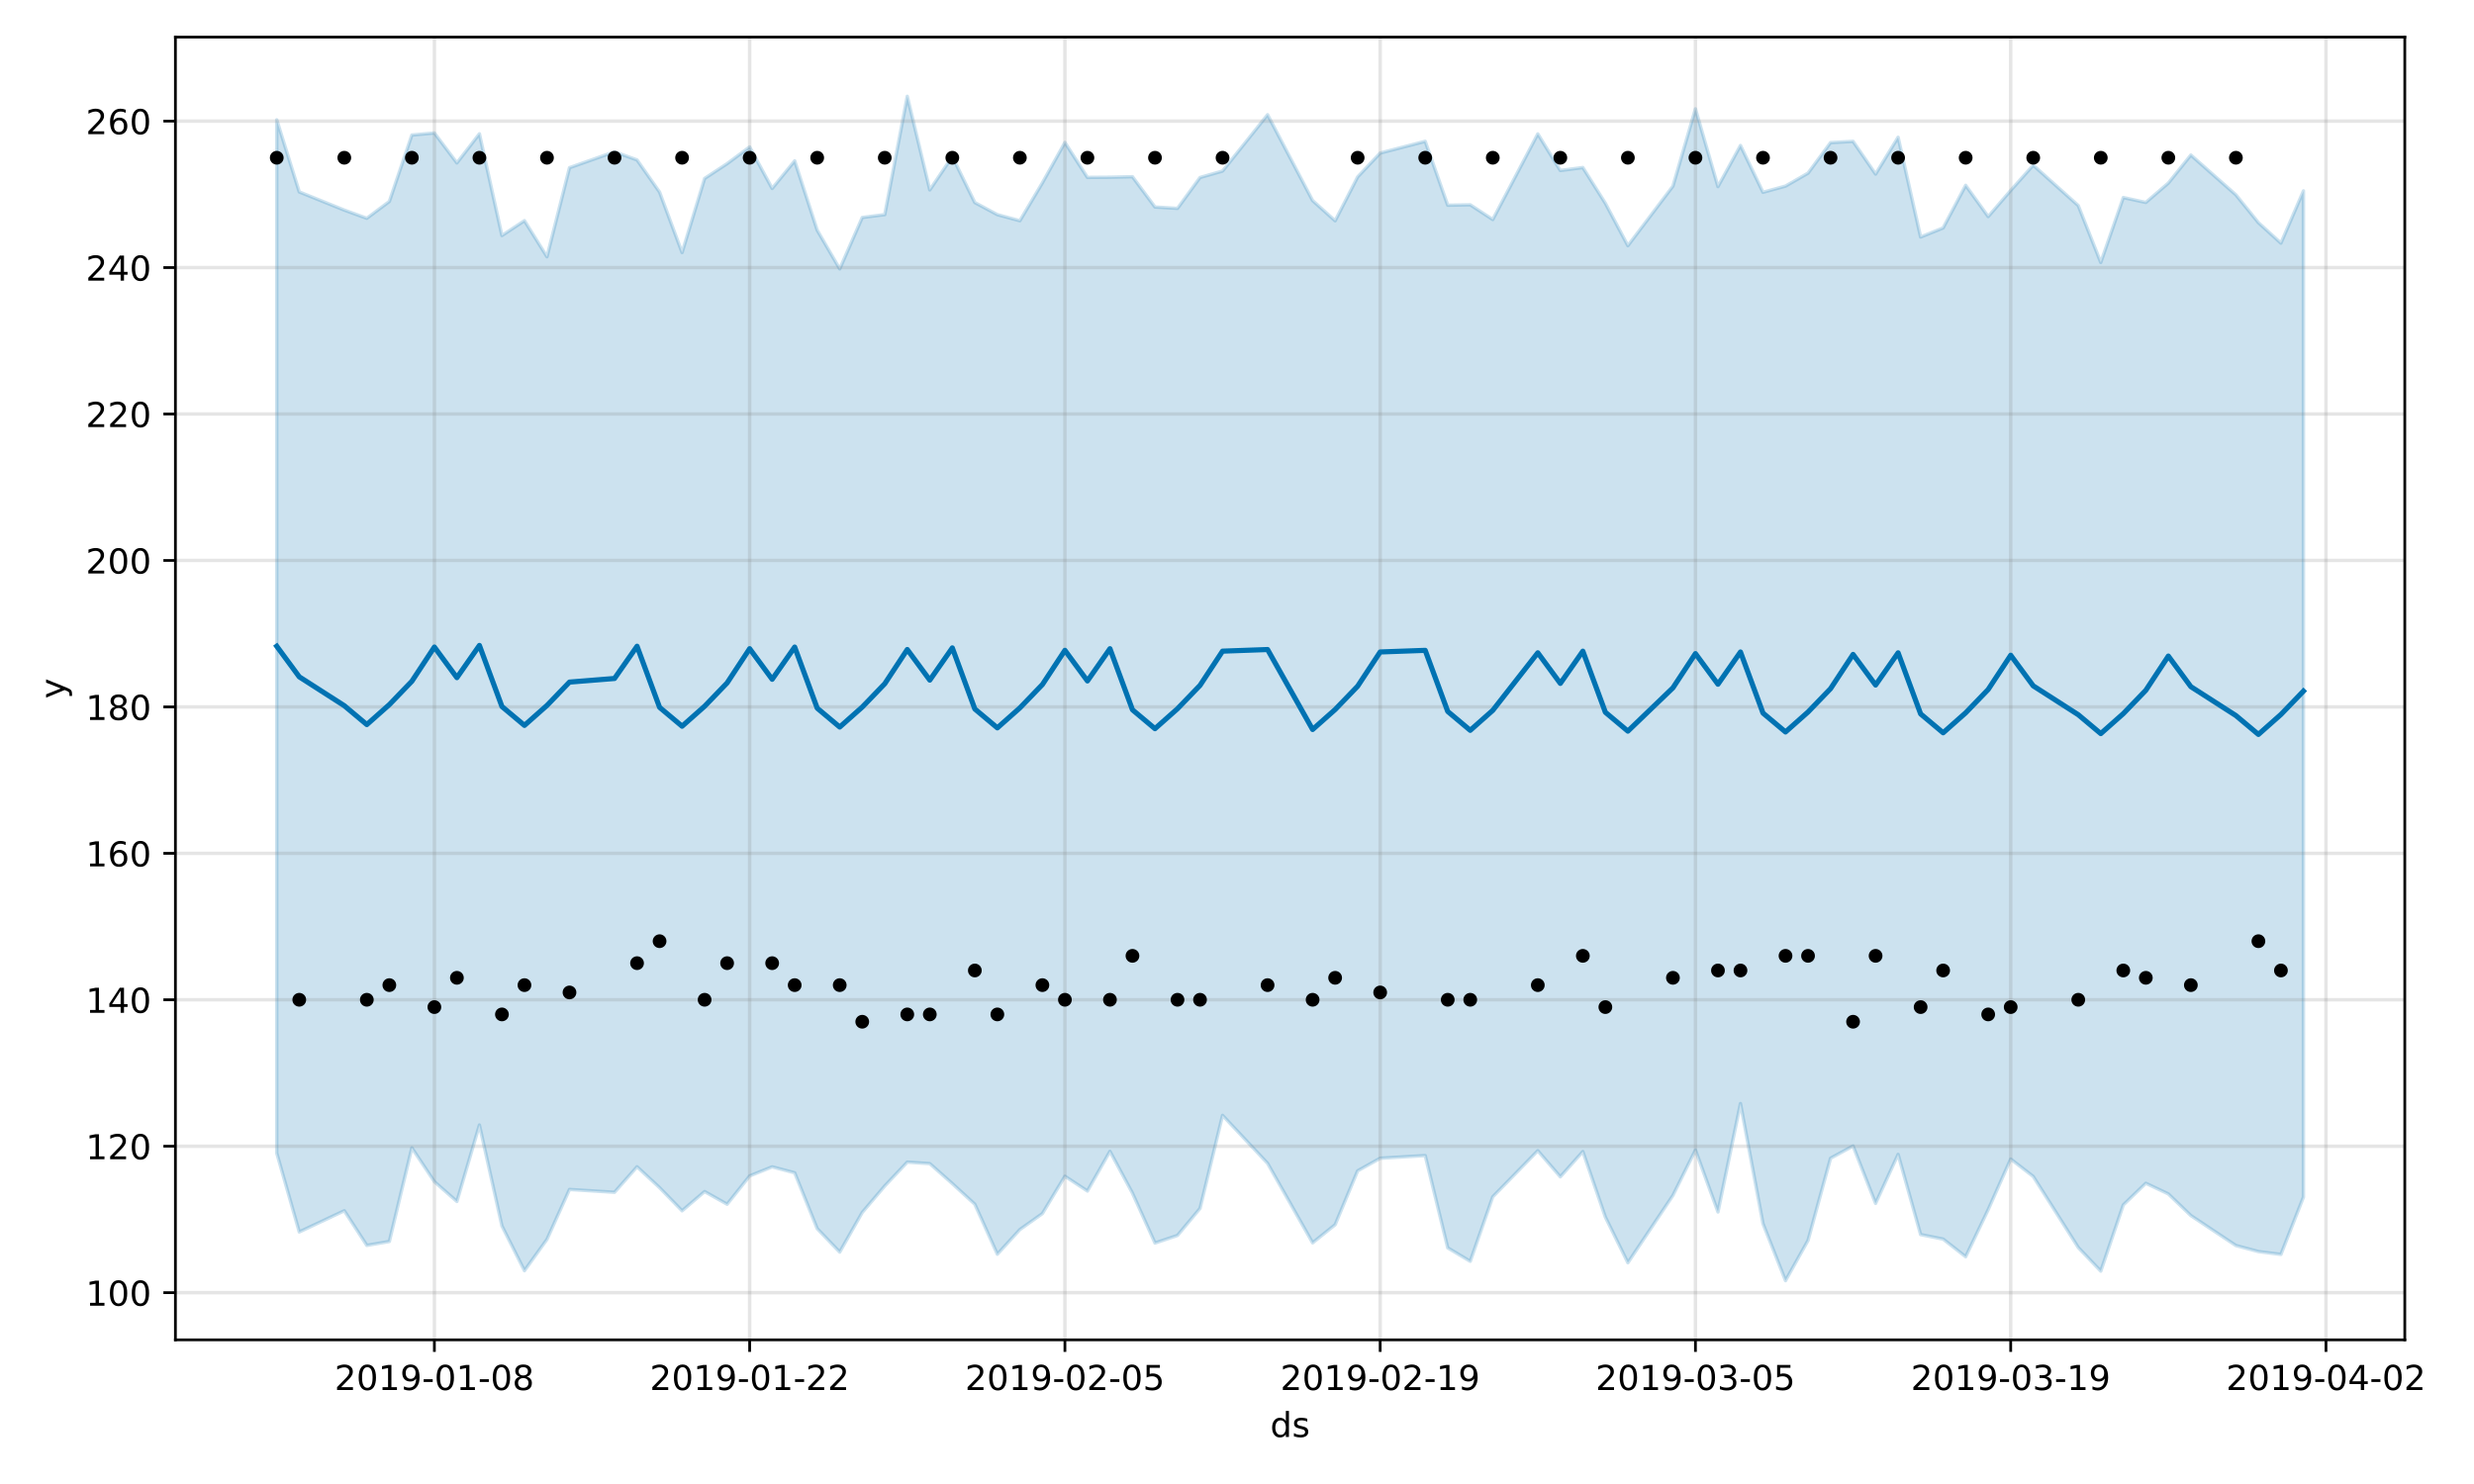 <?xml version="1.0" encoding="utf-8" standalone="no"?>
<!DOCTYPE svg PUBLIC "-//W3C//DTD SVG 1.1//EN"
  "http://www.w3.org/Graphics/SVG/1.1/DTD/svg11.dtd">
<!-- Created with matplotlib (https://matplotlib.org/) -->
<svg height="432pt" version="1.1" viewBox="0 0 720 432" width="720pt" xmlns="http://www.w3.org/2000/svg" xmlns:xlink="http://www.w3.org/1999/xlink">
 <defs>
  <style type="text/css">
*{stroke-linecap:butt;stroke-linejoin:round;}
  </style>
 </defs>
 <g id="figure_1">
  <g id="patch_1">
   <path d="M 0 432 
L 720 432 
L 720 0 
L 0 0 
z
" style="fill:#ffffff;"/>
  </g>
  <g id="axes_1">
   <g id="patch_2">
    <path d="M 51.05 390.04 
L 699.857 390.04 
L 699.857 10.8 
L 51.05 10.8 
z
" style="fill:#ffffff;"/>
   </g>
   <g id="PolyCollection_1">
    <defs>
     <path d="M 80.541 -397.117 
L 80.541 -96.325 
L 87.095 -73.37 
L 100.202 -79.548 
L 106.756 -69.46 
L 113.309 -70.598 
L 119.863 -97.856 
L 126.417 -88.01 
L 132.97 -82.246 
L 139.524 -104.505 
L 146.077 -75.119 
L 152.631 -62.099 
L 159.185 -71.214 
L 165.738 -85.74 
L 178.845 -84.916 
L 185.399 -92.347 
L 191.953 -86.265 
L 198.506 -79.53 
L 205.06 -85.13 
L 211.613 -81.443 
L 218.167 -89.681 
L 224.721 -92.324 
L 231.274 -90.589 
L 237.828 -74.335 
L 244.381 -67.515 
L 250.935 -79.046 
L 257.489 -86.755 
L 264.042 -93.698 
L 270.596 -93.263 
L 277.15 -87.45 
L 283.703 -81.436 
L 290.257 -66.892 
L 296.81 -74.067 
L 303.364 -78.723 
L 309.918 -89.594 
L 316.471 -85.289 
L 323.025 -96.846 
L 329.578 -84.66 
L 336.132 -70.154 
L 342.686 -72.36 
L 349.239 -80.224 
L 355.793 -107.308 
L 368.9 -93.349 
L 382.007 -70.207 
L 388.561 -75.479 
L 395.114 -91.163 
L 401.668 -94.828 
L 414.775 -95.603 
L 421.329 -68.74 
L 427.883 -64.829 
L 434.436 -83.602 
L 447.543 -97.016 
L 454.097 -89.424 
L 460.651 -96.775 
L 467.204 -77.692 
L 473.758 -64.414 
L 486.865 -84.008 
L 493.419 -97.224 
L 499.972 -79.19 
L 506.526 -110.756 
L 513.079 -75.783 
L 519.633 -59.198 
L 526.187 -70.905 
L 532.74 -94.828 
L 539.294 -98.396 
L 545.847 -81.684 
L 552.401 -95.95 
L 558.955 -72.605 
L 565.508 -71.29 
L 572.062 -66.16 
L 578.616 -79.864 
L 585.169 -94.595 
L 591.723 -89.53 
L 604.83 -68.845 
L 611.384 -61.967 
L 617.937 -81.233 
L 624.491 -87.543 
L 631.044 -84.443 
L 637.598 -78.141 
L 650.705 -69.42 
L 657.259 -67.667 
L 663.812 -66.839 
L 670.366 -83.512 
L 670.366 -376.432 
L 670.366 -376.432 
L 663.812 -361.221 
L 657.259 -367.181 
L 650.705 -375.285 
L 637.598 -386.865 
L 631.044 -378.708 
L 624.491 -373.068 
L 617.937 -374.498 
L 611.384 -355.601 
L 604.83 -372.164 
L 591.723 -383.913 
L 585.169 -376.557 
L 578.616 -368.956 
L 572.062 -378.048 
L 565.508 -365.653 
L 558.955 -363.006 
L 552.401 -392.046 
L 545.847 -381.331 
L 539.294 -390.847 
L 532.74 -390.485 
L 526.187 -381.601 
L 519.633 -377.828 
L 513.079 -376.03 
L 506.526 -389.65 
L 499.972 -377.683 
L 493.419 -400.314 
L 486.865 -377.812 
L 473.758 -360.484 
L 467.204 -372.834 
L 460.651 -383.229 
L 454.097 -382.368 
L 447.543 -393.025 
L 434.436 -368.094 
L 427.883 -372.382 
L 421.329 -372.266 
L 414.775 -390.859 
L 401.668 -387.45 
L 395.114 -380.503 
L 388.561 -367.73 
L 382.007 -373.615 
L 368.9 -398.602 
L 355.793 -382.209 
L 349.239 -380.328 
L 342.686 -371.339 
L 336.132 -371.735 
L 329.578 -380.561 
L 323.025 -380.405 
L 316.471 -380.355 
L 309.918 -390.53 
L 303.364 -378.778 
L 296.81 -367.743 
L 290.257 -369.519 
L 283.703 -373.04 
L 277.15 -386.418 
L 270.596 -376.709 
L 264.042 -403.962 
L 257.489 -369.529 
L 250.935 -368.687 
L 244.381 -353.718 
L 237.828 -364.996 
L 231.274 -385.18 
L 224.721 -377.136 
L 218.167 -389.227 
L 211.613 -384.358 
L 205.06 -380.049 
L 198.506 -358.481 
L 191.953 -376.084 
L 185.399 -385.442 
L 178.845 -387.808 
L 165.738 -383.186 
L 159.185 -357.262 
L 152.631 -367.764 
L 146.077 -363.433 
L 139.524 -393.049 
L 132.97 -384.576 
L 126.417 -393.287 
L 119.863 -392.694 
L 113.309 -373.357 
L 106.756 -368.458 
L 100.202 -370.846 
L 87.095 -376.135 
L 80.541 -397.117 
z
" id="m62b8f2432d" style="stroke:#0072b2;stroke-opacity:0.2;"/>
    </defs>
    <g clip-path="url(#pe4f95a7173)">
     <use style="fill:#0072b2;fill-opacity:0.2;stroke:#0072b2;stroke-opacity:0.2;" x="0" xlink:href="#m62b8f2432d" y="432"/>
    </g>
   </g>
   <g id="matplotlib.axis_1">
    <g id="xtick_1">
     <g id="line2d_1">
      <path clip-path="url(#pe4f95a7173)" d="M 126.417 390.04 
L 126.417 10.8 
" style="fill:none;stroke:#808080;stroke-linecap:square;stroke-opacity:0.2;"/>
     </g>
     <g id="line2d_2">
      <defs>
       <path d="M 0 0 
L 0 3.5 
" id="m90b5384cdc" style="stroke:#000000;stroke-width:0.8;"/>
      </defs>
      <g>
       <use style="stroke:#000000;stroke-width:0.8;" x="126.417" xlink:href="#m90b5384cdc" y="390.04"/>
      </g>
     </g>
     <g id="text_1">
      <!-- 2019-01-08 -->
      <defs>
       <path d="M 19.188 8.297 
L 53.609 8.297 
L 53.609 0 
L 7.328 0 
L 7.328 8.297 
Q 12.938 14.109 22.625 23.891 
Q 32.328 33.688 34.812 36.531 
Q 39.547 41.844 41.422 45.531 
Q 43.312 49.219 43.312 52.781 
Q 43.312 58.594 39.234 62.25 
Q 35.156 65.922 28.609 65.922 
Q 23.969 65.922 18.812 64.312 
Q 13.672 62.703 7.812 59.422 
L 7.812 69.391 
Q 13.766 71.781 18.938 73 
Q 24.125 74.219 28.422 74.219 
Q 39.75 74.219 46.484 68.547 
Q 53.219 62.891 53.219 53.422 
Q 53.219 48.922 51.531 44.891 
Q 49.859 40.875 45.406 35.406 
Q 44.188 33.984 37.641 27.219 
Q 31.109 20.453 19.188 8.297 
z
" id="DejaVuSans-50"/>
       <path d="M 31.781 66.406 
Q 24.172 66.406 20.328 58.906 
Q 16.5 51.422 16.5 36.375 
Q 16.5 21.391 20.328 13.891 
Q 24.172 6.391 31.781 6.391 
Q 39.453 6.391 43.281 13.891 
Q 47.125 21.391 47.125 36.375 
Q 47.125 51.422 43.281 58.906 
Q 39.453 66.406 31.781 66.406 
z
M 31.781 74.219 
Q 44.047 74.219 50.516 64.516 
Q 56.984 54.828 56.984 36.375 
Q 56.984 17.969 50.516 8.266 
Q 44.047 -1.422 31.781 -1.422 
Q 19.531 -1.422 13.062 8.266 
Q 6.594 17.969 6.594 36.375 
Q 6.594 54.828 13.062 64.516 
Q 19.531 74.219 31.781 74.219 
z
" id="DejaVuSans-48"/>
       <path d="M 12.406 8.297 
L 28.516 8.297 
L 28.516 63.922 
L 10.984 60.406 
L 10.984 69.391 
L 28.422 72.906 
L 38.281 72.906 
L 38.281 8.297 
L 54.391 8.297 
L 54.391 0 
L 12.406 0 
z
" id="DejaVuSans-49"/>
       <path d="M 10.984 1.516 
L 10.984 10.5 
Q 14.703 8.734 18.5 7.812 
Q 22.312 6.891 25.984 6.891 
Q 35.75 6.891 40.891 13.453 
Q 46.047 20.016 46.781 33.406 
Q 43.953 29.203 39.594 26.953 
Q 35.25 24.703 29.984 24.703 
Q 19.047 24.703 12.672 31.312 
Q 6.297 37.938 6.297 49.422 
Q 6.297 60.641 12.938 67.422 
Q 19.578 74.219 30.609 74.219 
Q 43.266 74.219 49.922 64.516 
Q 56.594 54.828 56.594 36.375 
Q 56.594 19.141 48.406 8.859 
Q 40.234 -1.422 26.422 -1.422 
Q 22.703 -1.422 18.891 -0.688 
Q 15.094 0.047 10.984 1.516 
z
M 30.609 32.422 
Q 37.25 32.422 41.125 36.953 
Q 45.016 41.5 45.016 49.422 
Q 45.016 57.281 41.125 61.844 
Q 37.25 66.406 30.609 66.406 
Q 23.969 66.406 20.094 61.844 
Q 16.219 57.281 16.219 49.422 
Q 16.219 41.5 20.094 36.953 
Q 23.969 32.422 30.609 32.422 
z
" id="DejaVuSans-57"/>
       <path d="M 4.891 31.391 
L 31.203 31.391 
L 31.203 23.391 
L 4.891 23.391 
z
" id="DejaVuSans-45"/>
       <path d="M 31.781 34.625 
Q 24.75 34.625 20.719 30.859 
Q 16.703 27.094 16.703 20.516 
Q 16.703 13.922 20.719 10.156 
Q 24.75 6.391 31.781 6.391 
Q 38.812 6.391 42.859 10.172 
Q 46.922 13.969 46.922 20.516 
Q 46.922 27.094 42.891 30.859 
Q 38.875 34.625 31.781 34.625 
z
M 21.922 38.812 
Q 15.578 40.375 12.031 44.719 
Q 8.5 49.078 8.5 55.328 
Q 8.5 64.062 14.719 69.141 
Q 20.953 74.219 31.781 74.219 
Q 42.672 74.219 48.875 69.141 
Q 55.078 64.062 55.078 55.328 
Q 55.078 49.078 51.531 44.719 
Q 48 40.375 41.703 38.812 
Q 48.828 37.156 52.797 32.312 
Q 56.781 27.484 56.781 20.516 
Q 56.781 9.906 50.312 4.234 
Q 43.844 -1.422 31.781 -1.422 
Q 19.734 -1.422 13.25 4.234 
Q 6.781 9.906 6.781 20.516 
Q 6.781 27.484 10.781 32.312 
Q 14.797 37.156 21.922 38.812 
z
M 18.312 54.391 
Q 18.312 48.734 21.844 45.562 
Q 25.391 42.391 31.781 42.391 
Q 38.141 42.391 41.719 45.562 
Q 45.312 48.734 45.312 54.391 
Q 45.312 60.062 41.719 63.234 
Q 38.141 66.406 31.781 66.406 
Q 25.391 66.406 21.844 63.234 
Q 18.312 60.062 18.312 54.391 
z
" id="DejaVuSans-56"/>
      </defs>
      <g transform="translate(97.359 404.638)scale(0.1 -0.1)">
       <use xlink:href="#DejaVuSans-50"/>
       <use x="63.623" xlink:href="#DejaVuSans-48"/>
       <use x="127.246" xlink:href="#DejaVuSans-49"/>
       <use x="190.869" xlink:href="#DejaVuSans-57"/>
       <use x="254.492" xlink:href="#DejaVuSans-45"/>
       <use x="290.576" xlink:href="#DejaVuSans-48"/>
       <use x="354.199" xlink:href="#DejaVuSans-49"/>
       <use x="417.822" xlink:href="#DejaVuSans-45"/>
       <use x="453.906" xlink:href="#DejaVuSans-48"/>
       <use x="517.529" xlink:href="#DejaVuSans-56"/>
      </g>
     </g>
    </g>
    <g id="xtick_2">
     <g id="line2d_3">
      <path clip-path="url(#pe4f95a7173)" d="M 218.167 390.04 
L 218.167 10.8 
" style="fill:none;stroke:#808080;stroke-linecap:square;stroke-opacity:0.2;"/>
     </g>
     <g id="line2d_4">
      <g>
       <use style="stroke:#000000;stroke-width:0.8;" x="218.167" xlink:href="#m90b5384cdc" y="390.04"/>
      </g>
     </g>
     <g id="text_2">
      <!-- 2019-01-22 -->
      <g transform="translate(189.109 404.638)scale(0.1 -0.1)">
       <use xlink:href="#DejaVuSans-50"/>
       <use x="63.623" xlink:href="#DejaVuSans-48"/>
       <use x="127.246" xlink:href="#DejaVuSans-49"/>
       <use x="190.869" xlink:href="#DejaVuSans-57"/>
       <use x="254.492" xlink:href="#DejaVuSans-45"/>
       <use x="290.576" xlink:href="#DejaVuSans-48"/>
       <use x="354.199" xlink:href="#DejaVuSans-49"/>
       <use x="417.822" xlink:href="#DejaVuSans-45"/>
       <use x="453.906" xlink:href="#DejaVuSans-50"/>
       <use x="517.529" xlink:href="#DejaVuSans-50"/>
      </g>
     </g>
    </g>
    <g id="xtick_3">
     <g id="line2d_5">
      <path clip-path="url(#pe4f95a7173)" d="M 309.918 390.04 
L 309.918 10.8 
" style="fill:none;stroke:#808080;stroke-linecap:square;stroke-opacity:0.2;"/>
     </g>
     <g id="line2d_6">
      <g>
       <use style="stroke:#000000;stroke-width:0.8;" x="309.918" xlink:href="#m90b5384cdc" y="390.04"/>
      </g>
     </g>
     <g id="text_3">
      <!-- 2019-02-05 -->
      <defs>
       <path d="M 10.797 72.906 
L 49.516 72.906 
L 49.516 64.594 
L 19.828 64.594 
L 19.828 46.734 
Q 21.969 47.469 24.109 47.828 
Q 26.266 48.188 28.422 48.188 
Q 40.625 48.188 47.75 41.5 
Q 54.891 34.812 54.891 23.391 
Q 54.891 11.625 47.562 5.094 
Q 40.234 -1.422 26.906 -1.422 
Q 22.312 -1.422 17.547 -0.641 
Q 12.797 0.141 7.719 1.703 
L 7.719 11.625 
Q 12.109 9.234 16.797 8.062 
Q 21.484 6.891 26.703 6.891 
Q 35.156 6.891 40.078 11.328 
Q 45.016 15.766 45.016 23.391 
Q 45.016 31 40.078 35.438 
Q 35.156 39.891 26.703 39.891 
Q 22.75 39.891 18.812 39.016 
Q 14.891 38.141 10.797 36.281 
z
" id="DejaVuSans-53"/>
      </defs>
      <g transform="translate(280.86 404.638)scale(0.1 -0.1)">
       <use xlink:href="#DejaVuSans-50"/>
       <use x="63.623" xlink:href="#DejaVuSans-48"/>
       <use x="127.246" xlink:href="#DejaVuSans-49"/>
       <use x="190.869" xlink:href="#DejaVuSans-57"/>
       <use x="254.492" xlink:href="#DejaVuSans-45"/>
       <use x="290.576" xlink:href="#DejaVuSans-48"/>
       <use x="354.199" xlink:href="#DejaVuSans-50"/>
       <use x="417.822" xlink:href="#DejaVuSans-45"/>
       <use x="453.906" xlink:href="#DejaVuSans-48"/>
       <use x="517.529" xlink:href="#DejaVuSans-53"/>
      </g>
     </g>
    </g>
    <g id="xtick_4">
     <g id="line2d_7">
      <path clip-path="url(#pe4f95a7173)" d="M 401.668 390.04 
L 401.668 10.8 
" style="fill:none;stroke:#808080;stroke-linecap:square;stroke-opacity:0.2;"/>
     </g>
     <g id="line2d_8">
      <g>
       <use style="stroke:#000000;stroke-width:0.8;" x="401.668" xlink:href="#m90b5384cdc" y="390.04"/>
      </g>
     </g>
     <g id="text_4">
      <!-- 2019-02-19 -->
      <g transform="translate(372.61 404.638)scale(0.1 -0.1)">
       <use xlink:href="#DejaVuSans-50"/>
       <use x="63.623" xlink:href="#DejaVuSans-48"/>
       <use x="127.246" xlink:href="#DejaVuSans-49"/>
       <use x="190.869" xlink:href="#DejaVuSans-57"/>
       <use x="254.492" xlink:href="#DejaVuSans-45"/>
       <use x="290.576" xlink:href="#DejaVuSans-48"/>
       <use x="354.199" xlink:href="#DejaVuSans-50"/>
       <use x="417.822" xlink:href="#DejaVuSans-45"/>
       <use x="453.906" xlink:href="#DejaVuSans-49"/>
       <use x="517.529" xlink:href="#DejaVuSans-57"/>
      </g>
     </g>
    </g>
    <g id="xtick_5">
     <g id="line2d_9">
      <path clip-path="url(#pe4f95a7173)" d="M 493.419 390.04 
L 493.419 10.8 
" style="fill:none;stroke:#808080;stroke-linecap:square;stroke-opacity:0.2;"/>
     </g>
     <g id="line2d_10">
      <g>
       <use style="stroke:#000000;stroke-width:0.8;" x="493.419" xlink:href="#m90b5384cdc" y="390.04"/>
      </g>
     </g>
     <g id="text_5">
      <!-- 2019-03-05 -->
      <defs>
       <path d="M 40.578 39.312 
Q 47.656 37.797 51.625 33 
Q 55.609 28.219 55.609 21.188 
Q 55.609 10.406 48.188 4.484 
Q 40.766 -1.422 27.094 -1.422 
Q 22.516 -1.422 17.656 -0.516 
Q 12.797 0.391 7.625 2.203 
L 7.625 11.719 
Q 11.719 9.328 16.594 8.109 
Q 21.484 6.891 26.812 6.891 
Q 36.078 6.891 40.938 10.547 
Q 45.797 14.203 45.797 21.188 
Q 45.797 27.641 41.281 31.266 
Q 36.766 34.906 28.719 34.906 
L 20.219 34.906 
L 20.219 43.016 
L 29.109 43.016 
Q 36.375 43.016 40.234 45.922 
Q 44.094 48.828 44.094 54.297 
Q 44.094 59.906 40.109 62.906 
Q 36.141 65.922 28.719 65.922 
Q 24.656 65.922 20.016 65.031 
Q 15.375 64.156 9.812 62.312 
L 9.812 71.094 
Q 15.438 72.656 20.344 73.438 
Q 25.25 74.219 29.594 74.219 
Q 40.828 74.219 47.359 69.109 
Q 53.906 64.016 53.906 55.328 
Q 53.906 49.266 50.438 45.094 
Q 46.969 40.922 40.578 39.312 
z
" id="DejaVuSans-51"/>
      </defs>
      <g transform="translate(464.361 404.638)scale(0.1 -0.1)">
       <use xlink:href="#DejaVuSans-50"/>
       <use x="63.623" xlink:href="#DejaVuSans-48"/>
       <use x="127.246" xlink:href="#DejaVuSans-49"/>
       <use x="190.869" xlink:href="#DejaVuSans-57"/>
       <use x="254.492" xlink:href="#DejaVuSans-45"/>
       <use x="290.576" xlink:href="#DejaVuSans-48"/>
       <use x="354.199" xlink:href="#DejaVuSans-51"/>
       <use x="417.822" xlink:href="#DejaVuSans-45"/>
       <use x="453.906" xlink:href="#DejaVuSans-48"/>
       <use x="517.529" xlink:href="#DejaVuSans-53"/>
      </g>
     </g>
    </g>
    <g id="xtick_6">
     <g id="line2d_11">
      <path clip-path="url(#pe4f95a7173)" d="M 585.169 390.04 
L 585.169 10.8 
" style="fill:none;stroke:#808080;stroke-linecap:square;stroke-opacity:0.2;"/>
     </g>
     <g id="line2d_12">
      <g>
       <use style="stroke:#000000;stroke-width:0.8;" x="585.169" xlink:href="#m90b5384cdc" y="390.04"/>
      </g>
     </g>
     <g id="text_6">
      <!-- 2019-03-19 -->
      <g transform="translate(556.111 404.638)scale(0.1 -0.1)">
       <use xlink:href="#DejaVuSans-50"/>
       <use x="63.623" xlink:href="#DejaVuSans-48"/>
       <use x="127.246" xlink:href="#DejaVuSans-49"/>
       <use x="190.869" xlink:href="#DejaVuSans-57"/>
       <use x="254.492" xlink:href="#DejaVuSans-45"/>
       <use x="290.576" xlink:href="#DejaVuSans-48"/>
       <use x="354.199" xlink:href="#DejaVuSans-51"/>
       <use x="417.822" xlink:href="#DejaVuSans-45"/>
       <use x="453.906" xlink:href="#DejaVuSans-49"/>
       <use x="517.529" xlink:href="#DejaVuSans-57"/>
      </g>
     </g>
    </g>
    <g id="xtick_7">
     <g id="line2d_13">
      <path clip-path="url(#pe4f95a7173)" d="M 676.92 390.04 
L 676.92 10.8 
" style="fill:none;stroke:#808080;stroke-linecap:square;stroke-opacity:0.2;"/>
     </g>
     <g id="line2d_14">
      <g>
       <use style="stroke:#000000;stroke-width:0.8;" x="676.92" xlink:href="#m90b5384cdc" y="390.04"/>
      </g>
     </g>
     <g id="text_7">
      <!-- 2019-04-02 -->
      <defs>
       <path d="M 37.797 64.312 
L 12.891 25.391 
L 37.797 25.391 
z
M 35.203 72.906 
L 47.609 72.906 
L 47.609 25.391 
L 58.016 25.391 
L 58.016 17.188 
L 47.609 17.188 
L 47.609 0 
L 37.797 0 
L 37.797 17.188 
L 4.891 17.188 
L 4.891 26.703 
z
" id="DejaVuSans-52"/>
      </defs>
      <g transform="translate(647.862 404.638)scale(0.1 -0.1)">
       <use xlink:href="#DejaVuSans-50"/>
       <use x="63.623" xlink:href="#DejaVuSans-48"/>
       <use x="127.246" xlink:href="#DejaVuSans-49"/>
       <use x="190.869" xlink:href="#DejaVuSans-57"/>
       <use x="254.492" xlink:href="#DejaVuSans-45"/>
       <use x="290.576" xlink:href="#DejaVuSans-48"/>
       <use x="354.199" xlink:href="#DejaVuSans-52"/>
       <use x="417.822" xlink:href="#DejaVuSans-45"/>
       <use x="453.906" xlink:href="#DejaVuSans-48"/>
       <use x="517.529" xlink:href="#DejaVuSans-50"/>
      </g>
     </g>
    </g>
    <g id="text_8">
     <!-- ds -->
     <defs>
      <path d="M 45.406 46.391 
L 45.406 75.984 
L 54.391 75.984 
L 54.391 0 
L 45.406 0 
L 45.406 8.203 
Q 42.578 3.328 38.25 0.953 
Q 33.938 -1.422 27.875 -1.422 
Q 17.969 -1.422 11.734 6.484 
Q 5.516 14.406 5.516 27.297 
Q 5.516 40.188 11.734 48.094 
Q 17.969 56 27.875 56 
Q 33.938 56 38.25 53.625 
Q 42.578 51.266 45.406 46.391 
z
M 14.797 27.297 
Q 14.797 17.391 18.875 11.75 
Q 22.953 6.109 30.078 6.109 
Q 37.203 6.109 41.297 11.75 
Q 45.406 17.391 45.406 27.297 
Q 45.406 37.203 41.297 42.844 
Q 37.203 48.484 30.078 48.484 
Q 22.953 48.484 18.875 42.844 
Q 14.797 37.203 14.797 27.297 
z
" id="DejaVuSans-100"/>
      <path d="M 44.281 53.078 
L 44.281 44.578 
Q 40.484 46.531 36.375 47.5 
Q 32.281 48.484 27.875 48.484 
Q 21.188 48.484 17.844 46.438 
Q 14.5 44.391 14.5 40.281 
Q 14.5 37.156 16.891 35.375 
Q 19.281 33.594 26.516 31.984 
L 29.594 31.297 
Q 39.156 29.25 43.188 25.516 
Q 47.219 21.781 47.219 15.094 
Q 47.219 7.469 41.188 3.016 
Q 35.156 -1.422 24.609 -1.422 
Q 20.219 -1.422 15.453 -0.562 
Q 10.688 0.297 5.422 2 
L 5.422 11.281 
Q 10.406 8.688 15.234 7.391 
Q 20.062 6.109 24.812 6.109 
Q 31.156 6.109 34.562 8.281 
Q 37.984 10.453 37.984 14.406 
Q 37.984 18.062 35.516 20.016 
Q 33.062 21.969 24.703 23.781 
L 21.578 24.516 
Q 13.234 26.266 9.516 29.906 
Q 5.812 33.547 5.812 39.891 
Q 5.812 47.609 11.281 51.797 
Q 16.75 56 26.812 56 
Q 31.781 56 36.172 55.266 
Q 40.578 54.547 44.281 53.078 
z
" id="DejaVuSans-115"/>
     </defs>
     <g transform="translate(369.675 418.317)scale(0.1 -0.1)">
      <use xlink:href="#DejaVuSans-100"/>
      <use x="63.477" xlink:href="#DejaVuSans-115"/>
     </g>
    </g>
   </g>
   <g id="matplotlib.axis_2">
    <g id="ytick_1">
     <g id="line2d_15">
      <path clip-path="url(#pe4f95a7173)" d="M 51.05 376.297 
L 699.857 376.297 
" style="fill:none;stroke:#808080;stroke-linecap:square;stroke-opacity:0.2;"/>
     </g>
     <g id="line2d_16">
      <defs>
       <path d="M 0 0 
L -3.5 0 
" id="mdc2ee64ef3" style="stroke:#000000;stroke-width:0.8;"/>
      </defs>
      <g>
       <use style="stroke:#000000;stroke-width:0.8;" x="51.05" xlink:href="#mdc2ee64ef3" y="376.297"/>
      </g>
     </g>
     <g id="text_9">
      <!-- 100 -->
      <g transform="translate(24.962 380.096)scale(0.1 -0.1)">
       <use xlink:href="#DejaVuSans-49"/>
       <use x="63.623" xlink:href="#DejaVuSans-48"/>
       <use x="127.246" xlink:href="#DejaVuSans-48"/>
      </g>
     </g>
    </g>
    <g id="ytick_2">
     <g id="line2d_17">
      <path clip-path="url(#pe4f95a7173)" d="M 51.05 333.668 
L 699.857 333.668 
" style="fill:none;stroke:#808080;stroke-linecap:square;stroke-opacity:0.2;"/>
     </g>
     <g id="line2d_18">
      <g>
       <use style="stroke:#000000;stroke-width:0.8;" x="51.05" xlink:href="#mdc2ee64ef3" y="333.668"/>
      </g>
     </g>
     <g id="text_10">
      <!-- 120 -->
      <g transform="translate(24.962 337.467)scale(0.1 -0.1)">
       <use xlink:href="#DejaVuSans-49"/>
       <use x="63.623" xlink:href="#DejaVuSans-50"/>
       <use x="127.246" xlink:href="#DejaVuSans-48"/>
      </g>
     </g>
    </g>
    <g id="ytick_3">
     <g id="line2d_19">
      <path clip-path="url(#pe4f95a7173)" d="M 51.05 291.038 
L 699.857 291.038 
" style="fill:none;stroke:#808080;stroke-linecap:square;stroke-opacity:0.2;"/>
     </g>
     <g id="line2d_20">
      <g>
       <use style="stroke:#000000;stroke-width:0.8;" x="51.05" xlink:href="#mdc2ee64ef3" y="291.038"/>
      </g>
     </g>
     <g id="text_11">
      <!-- 140 -->
      <g transform="translate(24.962 294.837)scale(0.1 -0.1)">
       <use xlink:href="#DejaVuSans-49"/>
       <use x="63.623" xlink:href="#DejaVuSans-52"/>
       <use x="127.246" xlink:href="#DejaVuSans-48"/>
      </g>
     </g>
    </g>
    <g id="ytick_4">
     <g id="line2d_21">
      <path clip-path="url(#pe4f95a7173)" d="M 51.05 248.409 
L 699.857 248.409 
" style="fill:none;stroke:#808080;stroke-linecap:square;stroke-opacity:0.2;"/>
     </g>
     <g id="line2d_22">
      <g>
       <use style="stroke:#000000;stroke-width:0.8;" x="51.05" xlink:href="#mdc2ee64ef3" y="248.409"/>
      </g>
     </g>
     <g id="text_12">
      <!-- 160 -->
      <defs>
       <path d="M 33.016 40.375 
Q 26.375 40.375 22.484 35.828 
Q 18.609 31.297 18.609 23.391 
Q 18.609 15.531 22.484 10.953 
Q 26.375 6.391 33.016 6.391 
Q 39.656 6.391 43.531 10.953 
Q 47.406 15.531 47.406 23.391 
Q 47.406 31.297 43.531 35.828 
Q 39.656 40.375 33.016 40.375 
z
M 52.594 71.297 
L 52.594 62.312 
Q 48.875 64.062 45.094 64.984 
Q 41.312 65.922 37.594 65.922 
Q 27.828 65.922 22.672 59.328 
Q 17.531 52.734 16.797 39.406 
Q 19.672 43.656 24.016 45.922 
Q 28.375 48.188 33.594 48.188 
Q 44.578 48.188 50.953 41.516 
Q 57.328 34.859 57.328 23.391 
Q 57.328 12.156 50.688 5.359 
Q 44.047 -1.422 33.016 -1.422 
Q 20.359 -1.422 13.672 8.266 
Q 6.984 17.969 6.984 36.375 
Q 6.984 53.656 15.188 63.938 
Q 23.391 74.219 37.203 74.219 
Q 40.922 74.219 44.703 73.484 
Q 48.484 72.75 52.594 71.297 
z
" id="DejaVuSans-54"/>
      </defs>
      <g transform="translate(24.962 252.208)scale(0.1 -0.1)">
       <use xlink:href="#DejaVuSans-49"/>
       <use x="63.623" xlink:href="#DejaVuSans-54"/>
       <use x="127.246" xlink:href="#DejaVuSans-48"/>
      </g>
     </g>
    </g>
    <g id="ytick_5">
     <g id="line2d_23">
      <path clip-path="url(#pe4f95a7173)" d="M 51.05 205.779 
L 699.857 205.779 
" style="fill:none;stroke:#808080;stroke-linecap:square;stroke-opacity:0.2;"/>
     </g>
     <g id="line2d_24">
      <g>
       <use style="stroke:#000000;stroke-width:0.8;" x="51.05" xlink:href="#mdc2ee64ef3" y="205.779"/>
      </g>
     </g>
     <g id="text_13">
      <!-- 180 -->
      <g transform="translate(24.962 209.578)scale(0.1 -0.1)">
       <use xlink:href="#DejaVuSans-49"/>
       <use x="63.623" xlink:href="#DejaVuSans-56"/>
       <use x="127.246" xlink:href="#DejaVuSans-48"/>
      </g>
     </g>
    </g>
    <g id="ytick_6">
     <g id="line2d_25">
      <path clip-path="url(#pe4f95a7173)" d="M 51.05 163.15 
L 699.857 163.15 
" style="fill:none;stroke:#808080;stroke-linecap:square;stroke-opacity:0.2;"/>
     </g>
     <g id="line2d_26">
      <g>
       <use style="stroke:#000000;stroke-width:0.8;" x="51.05" xlink:href="#mdc2ee64ef3" y="163.15"/>
      </g>
     </g>
     <g id="text_14">
      <!-- 200 -->
      <g transform="translate(24.962 166.949)scale(0.1 -0.1)">
       <use xlink:href="#DejaVuSans-50"/>
       <use x="63.623" xlink:href="#DejaVuSans-48"/>
       <use x="127.246" xlink:href="#DejaVuSans-48"/>
      </g>
     </g>
    </g>
    <g id="ytick_7">
     <g id="line2d_27">
      <path clip-path="url(#pe4f95a7173)" d="M 51.05 120.52 
L 699.857 120.52 
" style="fill:none;stroke:#808080;stroke-linecap:square;stroke-opacity:0.2;"/>
     </g>
     <g id="line2d_28">
      <g>
       <use style="stroke:#000000;stroke-width:0.8;" x="51.05" xlink:href="#mdc2ee64ef3" y="120.52"/>
      </g>
     </g>
     <g id="text_15">
      <!-- 220 -->
      <g transform="translate(24.962 124.319)scale(0.1 -0.1)">
       <use xlink:href="#DejaVuSans-50"/>
       <use x="63.623" xlink:href="#DejaVuSans-50"/>
       <use x="127.246" xlink:href="#DejaVuSans-48"/>
      </g>
     </g>
    </g>
    <g id="ytick_8">
     <g id="line2d_29">
      <path clip-path="url(#pe4f95a7173)" d="M 51.05 77.891 
L 699.857 77.891 
" style="fill:none;stroke:#808080;stroke-linecap:square;stroke-opacity:0.2;"/>
     </g>
     <g id="line2d_30">
      <g>
       <use style="stroke:#000000;stroke-width:0.8;" x="51.05" xlink:href="#mdc2ee64ef3" y="77.891"/>
      </g>
     </g>
     <g id="text_16">
      <!-- 240 -->
      <g transform="translate(24.962 81.69)scale(0.1 -0.1)">
       <use xlink:href="#DejaVuSans-50"/>
       <use x="63.623" xlink:href="#DejaVuSans-52"/>
       <use x="127.246" xlink:href="#DejaVuSans-48"/>
      </g>
     </g>
    </g>
    <g id="ytick_9">
     <g id="line2d_31">
      <path clip-path="url(#pe4f95a7173)" d="M 51.05 35.261 
L 699.857 35.261 
" style="fill:none;stroke:#808080;stroke-linecap:square;stroke-opacity:0.2;"/>
     </g>
     <g id="line2d_32">
      <g>
       <use style="stroke:#000000;stroke-width:0.8;" x="51.05" xlink:href="#mdc2ee64ef3" y="35.261"/>
      </g>
     </g>
     <g id="text_17">
      <!-- 260 -->
      <g transform="translate(24.962 39.06)scale(0.1 -0.1)">
       <use xlink:href="#DejaVuSans-50"/>
       <use x="63.623" xlink:href="#DejaVuSans-54"/>
       <use x="127.246" xlink:href="#DejaVuSans-48"/>
      </g>
     </g>
    </g>
    <g id="text_18">
     <!-- y -->
     <defs>
      <path d="M 32.172 -5.078 
Q 28.375 -14.844 24.75 -17.812 
Q 21.141 -20.797 15.094 -20.797 
L 7.906 -20.797 
L 7.906 -13.281 
L 13.188 -13.281 
Q 16.891 -13.281 18.938 -11.516 
Q 21 -9.766 23.484 -3.219 
L 25.094 0.875 
L 2.984 54.688 
L 12.5 54.688 
L 29.594 11.922 
L 46.688 54.688 
L 56.203 54.688 
z
" id="DejaVuSans-121"/>
     </defs>
     <g transform="translate(18.883 203.379)rotate(-90)scale(0.1 -0.1)">
      <use xlink:href="#DejaVuSans-121"/>
     </g>
    </g>
   </g>
   <g id="line2d_33">
    <defs>
     <path d="M 0 1.5 
C 0.398 1.5 0.779 1.342 1.061 1.061 
C 1.342 0.779 1.5 0.398 1.5 0 
C 1.5 -0.398 1.342 -0.779 1.061 -1.061 
C 0.779 -1.342 0.398 -1.5 0 -1.5 
C -0.398 -1.5 -0.779 -1.342 -1.061 -1.061 
C -1.342 -0.779 -1.5 -0.398 -1.5 0 
C -1.5 0.398 -1.342 0.779 -1.061 1.061 
C -0.779 1.342 -0.398 1.5 0 1.5 
z
" id="m309c578263" style="stroke:#000000;"/>
    </defs>
    <g clip-path="url(#pe4f95a7173)">
     <use style="stroke:#000000;" x="80.541" xlink:href="#m309c578263" y="45.919"/>
     <use style="stroke:#000000;" x="87.095" xlink:href="#m309c578263" y="291.038"/>
     <use style="stroke:#000000;" x="100.202" xlink:href="#m309c578263" y="45.919"/>
     <use style="stroke:#000000;" x="106.756" xlink:href="#m309c578263" y="291.038"/>
     <use style="stroke:#000000;" x="113.309" xlink:href="#m309c578263" y="286.775"/>
     <use style="stroke:#000000;" x="119.863" xlink:href="#m309c578263" y="45.919"/>
     <use style="stroke:#000000;" x="126.417" xlink:href="#m309c578263" y="293.17"/>
     <use style="stroke:#000000;" x="132.97" xlink:href="#m309c578263" y="284.644"/>
     <use style="stroke:#000000;" x="139.524" xlink:href="#m309c578263" y="45.919"/>
     <use style="stroke:#000000;" x="146.077" xlink:href="#m309c578263" y="295.301"/>
     <use style="stroke:#000000;" x="152.631" xlink:href="#m309c578263" y="286.775"/>
     <use style="stroke:#000000;" x="159.185" xlink:href="#m309c578263" y="45.919"/>
     <use style="stroke:#000000;" x="165.738" xlink:href="#m309c578263" y="288.907"/>
     <use style="stroke:#000000;" x="178.845" xlink:href="#m309c578263" y="45.919"/>
     <use style="stroke:#000000;" x="185.399" xlink:href="#m309c578263" y="280.381"/>
     <use style="stroke:#000000;" x="191.953" xlink:href="#m309c578263" y="273.986"/>
     <use style="stroke:#000000;" x="198.506" xlink:href="#m309c578263" y="45.919"/>
     <use style="stroke:#000000;" x="205.06" xlink:href="#m309c578263" y="291.038"/>
     <use style="stroke:#000000;" x="211.613" xlink:href="#m309c578263" y="280.381"/>
     <use style="stroke:#000000;" x="218.167" xlink:href="#m309c578263" y="45.919"/>
     <use style="stroke:#000000;" x="224.721" xlink:href="#m309c578263" y="280.381"/>
     <use style="stroke:#000000;" x="231.274" xlink:href="#m309c578263" y="286.775"/>
     <use style="stroke:#000000;" x="237.828" xlink:href="#m309c578263" y="45.919"/>
     <use style="stroke:#000000;" x="244.381" xlink:href="#m309c578263" y="286.775"/>
     <use style="stroke:#000000;" x="250.935" xlink:href="#m309c578263" y="297.433"/>
     <use style="stroke:#000000;" x="257.489" xlink:href="#m309c578263" y="45.919"/>
     <use style="stroke:#000000;" x="264.042" xlink:href="#m309c578263" y="295.301"/>
     <use style="stroke:#000000;" x="270.596" xlink:href="#m309c578263" y="295.301"/>
     <use style="stroke:#000000;" x="277.15" xlink:href="#m309c578263" y="45.919"/>
     <use style="stroke:#000000;" x="283.703" xlink:href="#m309c578263" y="282.512"/>
     <use style="stroke:#000000;" x="290.257" xlink:href="#m309c578263" y="295.301"/>
     <use style="stroke:#000000;" x="296.81" xlink:href="#m309c578263" y="45.919"/>
     <use style="stroke:#000000;" x="303.364" xlink:href="#m309c578263" y="286.775"/>
     <use style="stroke:#000000;" x="309.918" xlink:href="#m309c578263" y="291.038"/>
     <use style="stroke:#000000;" x="316.471" xlink:href="#m309c578263" y="45.919"/>
     <use style="stroke:#000000;" x="323.025" xlink:href="#m309c578263" y="291.038"/>
     <use style="stroke:#000000;" x="329.578" xlink:href="#m309c578263" y="278.249"/>
     <use style="stroke:#000000;" x="336.132" xlink:href="#m309c578263" y="45.919"/>
     <use style="stroke:#000000;" x="342.686" xlink:href="#m309c578263" y="291.038"/>
     <use style="stroke:#000000;" x="349.239" xlink:href="#m309c578263" y="291.038"/>
     <use style="stroke:#000000;" x="355.793" xlink:href="#m309c578263" y="45.919"/>
     <use style="stroke:#000000;" x="368.9" xlink:href="#m309c578263" y="286.775"/>
     <use style="stroke:#000000;" x="382.007" xlink:href="#m309c578263" y="291.038"/>
     <use style="stroke:#000000;" x="388.561" xlink:href="#m309c578263" y="284.644"/>
     <use style="stroke:#000000;" x="395.114" xlink:href="#m309c578263" y="45.919"/>
     <use style="stroke:#000000;" x="401.668" xlink:href="#m309c578263" y="288.907"/>
     <use style="stroke:#000000;" x="414.775" xlink:href="#m309c578263" y="45.919"/>
     <use style="stroke:#000000;" x="421.329" xlink:href="#m309c578263" y="291.038"/>
     <use style="stroke:#000000;" x="427.883" xlink:href="#m309c578263" y="291.038"/>
     <use style="stroke:#000000;" x="434.436" xlink:href="#m309c578263" y="45.919"/>
     <use style="stroke:#000000;" x="447.543" xlink:href="#m309c578263" y="286.775"/>
     <use style="stroke:#000000;" x="454.097" xlink:href="#m309c578263" y="45.919"/>
     <use style="stroke:#000000;" x="460.651" xlink:href="#m309c578263" y="278.249"/>
     <use style="stroke:#000000;" x="467.204" xlink:href="#m309c578263" y="293.17"/>
     <use style="stroke:#000000;" x="473.758" xlink:href="#m309c578263" y="45.919"/>
     <use style="stroke:#000000;" x="486.865" xlink:href="#m309c578263" y="284.644"/>
     <use style="stroke:#000000;" x="493.419" xlink:href="#m309c578263" y="45.919"/>
     <use style="stroke:#000000;" x="499.972" xlink:href="#m309c578263" y="282.512"/>
     <use style="stroke:#000000;" x="506.526" xlink:href="#m309c578263" y="282.512"/>
     <use style="stroke:#000000;" x="513.079" xlink:href="#m309c578263" y="45.919"/>
     <use style="stroke:#000000;" x="519.633" xlink:href="#m309c578263" y="278.249"/>
     <use style="stroke:#000000;" x="526.187" xlink:href="#m309c578263" y="278.249"/>
     <use style="stroke:#000000;" x="532.74" xlink:href="#m309c578263" y="45.919"/>
     <use style="stroke:#000000;" x="539.294" xlink:href="#m309c578263" y="297.433"/>
     <use style="stroke:#000000;" x="545.847" xlink:href="#m309c578263" y="278.249"/>
     <use style="stroke:#000000;" x="552.401" xlink:href="#m309c578263" y="45.919"/>
     <use style="stroke:#000000;" x="558.955" xlink:href="#m309c578263" y="293.17"/>
     <use style="stroke:#000000;" x="565.508" xlink:href="#m309c578263" y="282.512"/>
     <use style="stroke:#000000;" x="572.062" xlink:href="#m309c578263" y="45.919"/>
     <use style="stroke:#000000;" x="578.616" xlink:href="#m309c578263" y="295.301"/>
     <use style="stroke:#000000;" x="585.169" xlink:href="#m309c578263" y="293.17"/>
     <use style="stroke:#000000;" x="591.723" xlink:href="#m309c578263" y="45.919"/>
     <use style="stroke:#000000;" x="604.83" xlink:href="#m309c578263" y="291.038"/>
     <use style="stroke:#000000;" x="611.384" xlink:href="#m309c578263" y="45.919"/>
     <use style="stroke:#000000;" x="617.937" xlink:href="#m309c578263" y="282.512"/>
     <use style="stroke:#000000;" x="624.491" xlink:href="#m309c578263" y="284.644"/>
     <use style="stroke:#000000;" x="631.044" xlink:href="#m309c578263" y="45.919"/>
     <use style="stroke:#000000;" x="637.598" xlink:href="#m309c578263" y="286.775"/>
     <use style="stroke:#000000;" x="650.705" xlink:href="#m309c578263" y="45.919"/>
     <use style="stroke:#000000;" x="657.259" xlink:href="#m309c578263" y="273.986"/>
     <use style="stroke:#000000;" x="663.812" xlink:href="#m309c578263" y="282.512"/>
    </g>
   </g>
   <g id="line2d_34">
    <path clip-path="url(#pe4f95a7173)" d="M 80.541 188.121 
L 87.095 197.028 
L 100.202 205.435 
L 106.756 210.928 
L 113.309 205.119 
L 119.863 198.32 
L 126.417 188.36 
L 132.97 197.267 
L 139.524 187.889 
L 146.077 205.674 
L 152.631 211.167 
L 159.185 205.357 
L 165.738 198.559 
L 178.845 197.506 
L 185.399 188.127 
L 191.953 205.912 
L 198.506 211.405 
L 205.06 205.596 
L 211.613 198.798 
L 218.167 188.837 
L 224.721 197.744 
L 231.274 188.366 
L 237.828 206.151 
L 244.381 211.644 
L 250.935 205.835 
L 257.489 199.036 
L 264.042 189.076 
L 270.596 197.983 
L 277.15 188.605 
L 283.703 206.39 
L 290.257 211.883 
L 296.81 206.074 
L 303.364 199.275 
L 309.918 189.315 
L 316.471 198.222 
L 323.025 188.843 
L 329.578 206.629 
L 336.132 212.122 
L 342.686 206.312 
L 349.239 199.514 
L 355.793 189.553 
L 368.9 189.082 
L 382.007 212.36 
L 388.561 206.551 
L 395.114 199.753 
L 401.668 189.792 
L 414.775 189.321 
L 421.329 207.106 
L 427.883 212.599 
L 434.436 206.79 
L 447.543 190.031 
L 454.097 198.938 
L 460.651 189.56 
L 467.204 207.345 
L 473.758 212.838 
L 486.865 200.23 
L 493.419 190.269 
L 499.972 199.177 
L 506.526 189.798 
L 513.079 207.584 
L 519.633 213.077 
L 526.187 207.267 
L 532.74 200.469 
L 539.294 190.508 
L 545.847 199.415 
L 552.401 190.037 
L 558.955 207.822 
L 565.508 213.315 
L 572.062 207.506 
L 578.616 200.708 
L 585.169 190.747 
L 591.723 199.654 
L 604.83 208.061 
L 611.384 213.554 
L 617.937 207.745 
L 624.491 200.946 
L 631.044 190.986 
L 637.598 199.893 
L 650.705 208.3 
L 657.259 213.793 
L 663.812 207.983 
L 670.366 201.185 
" style="fill:none;stroke:#0072b2;stroke-linecap:square;stroke-width:1.5;"/>
   </g>
   <g id="patch_3">
    <path d="M 51.05 390.04 
L 51.05 10.8 
" style="fill:none;stroke:#000000;stroke-linecap:square;stroke-linejoin:miter;stroke-width:0.8;"/>
   </g>
   <g id="patch_4">
    <path d="M 699.857 390.04 
L 699.857 10.8 
" style="fill:none;stroke:#000000;stroke-linecap:square;stroke-linejoin:miter;stroke-width:0.8;"/>
   </g>
   <g id="patch_5">
    <path d="M 51.05 390.04 
L 699.857 390.04 
" style="fill:none;stroke:#000000;stroke-linecap:square;stroke-linejoin:miter;stroke-width:0.8;"/>
   </g>
   <g id="patch_6">
    <path d="M 51.05 10.8 
L 699.857 10.8 
" style="fill:none;stroke:#000000;stroke-linecap:square;stroke-linejoin:miter;stroke-width:0.8;"/>
   </g>
  </g>
 </g>
 <defs>
  <clipPath id="pe4f95a7173">
   <rect height="379.24" width="648.807" x="51.05" y="10.8"/>
  </clipPath>
 </defs>
</svg>
